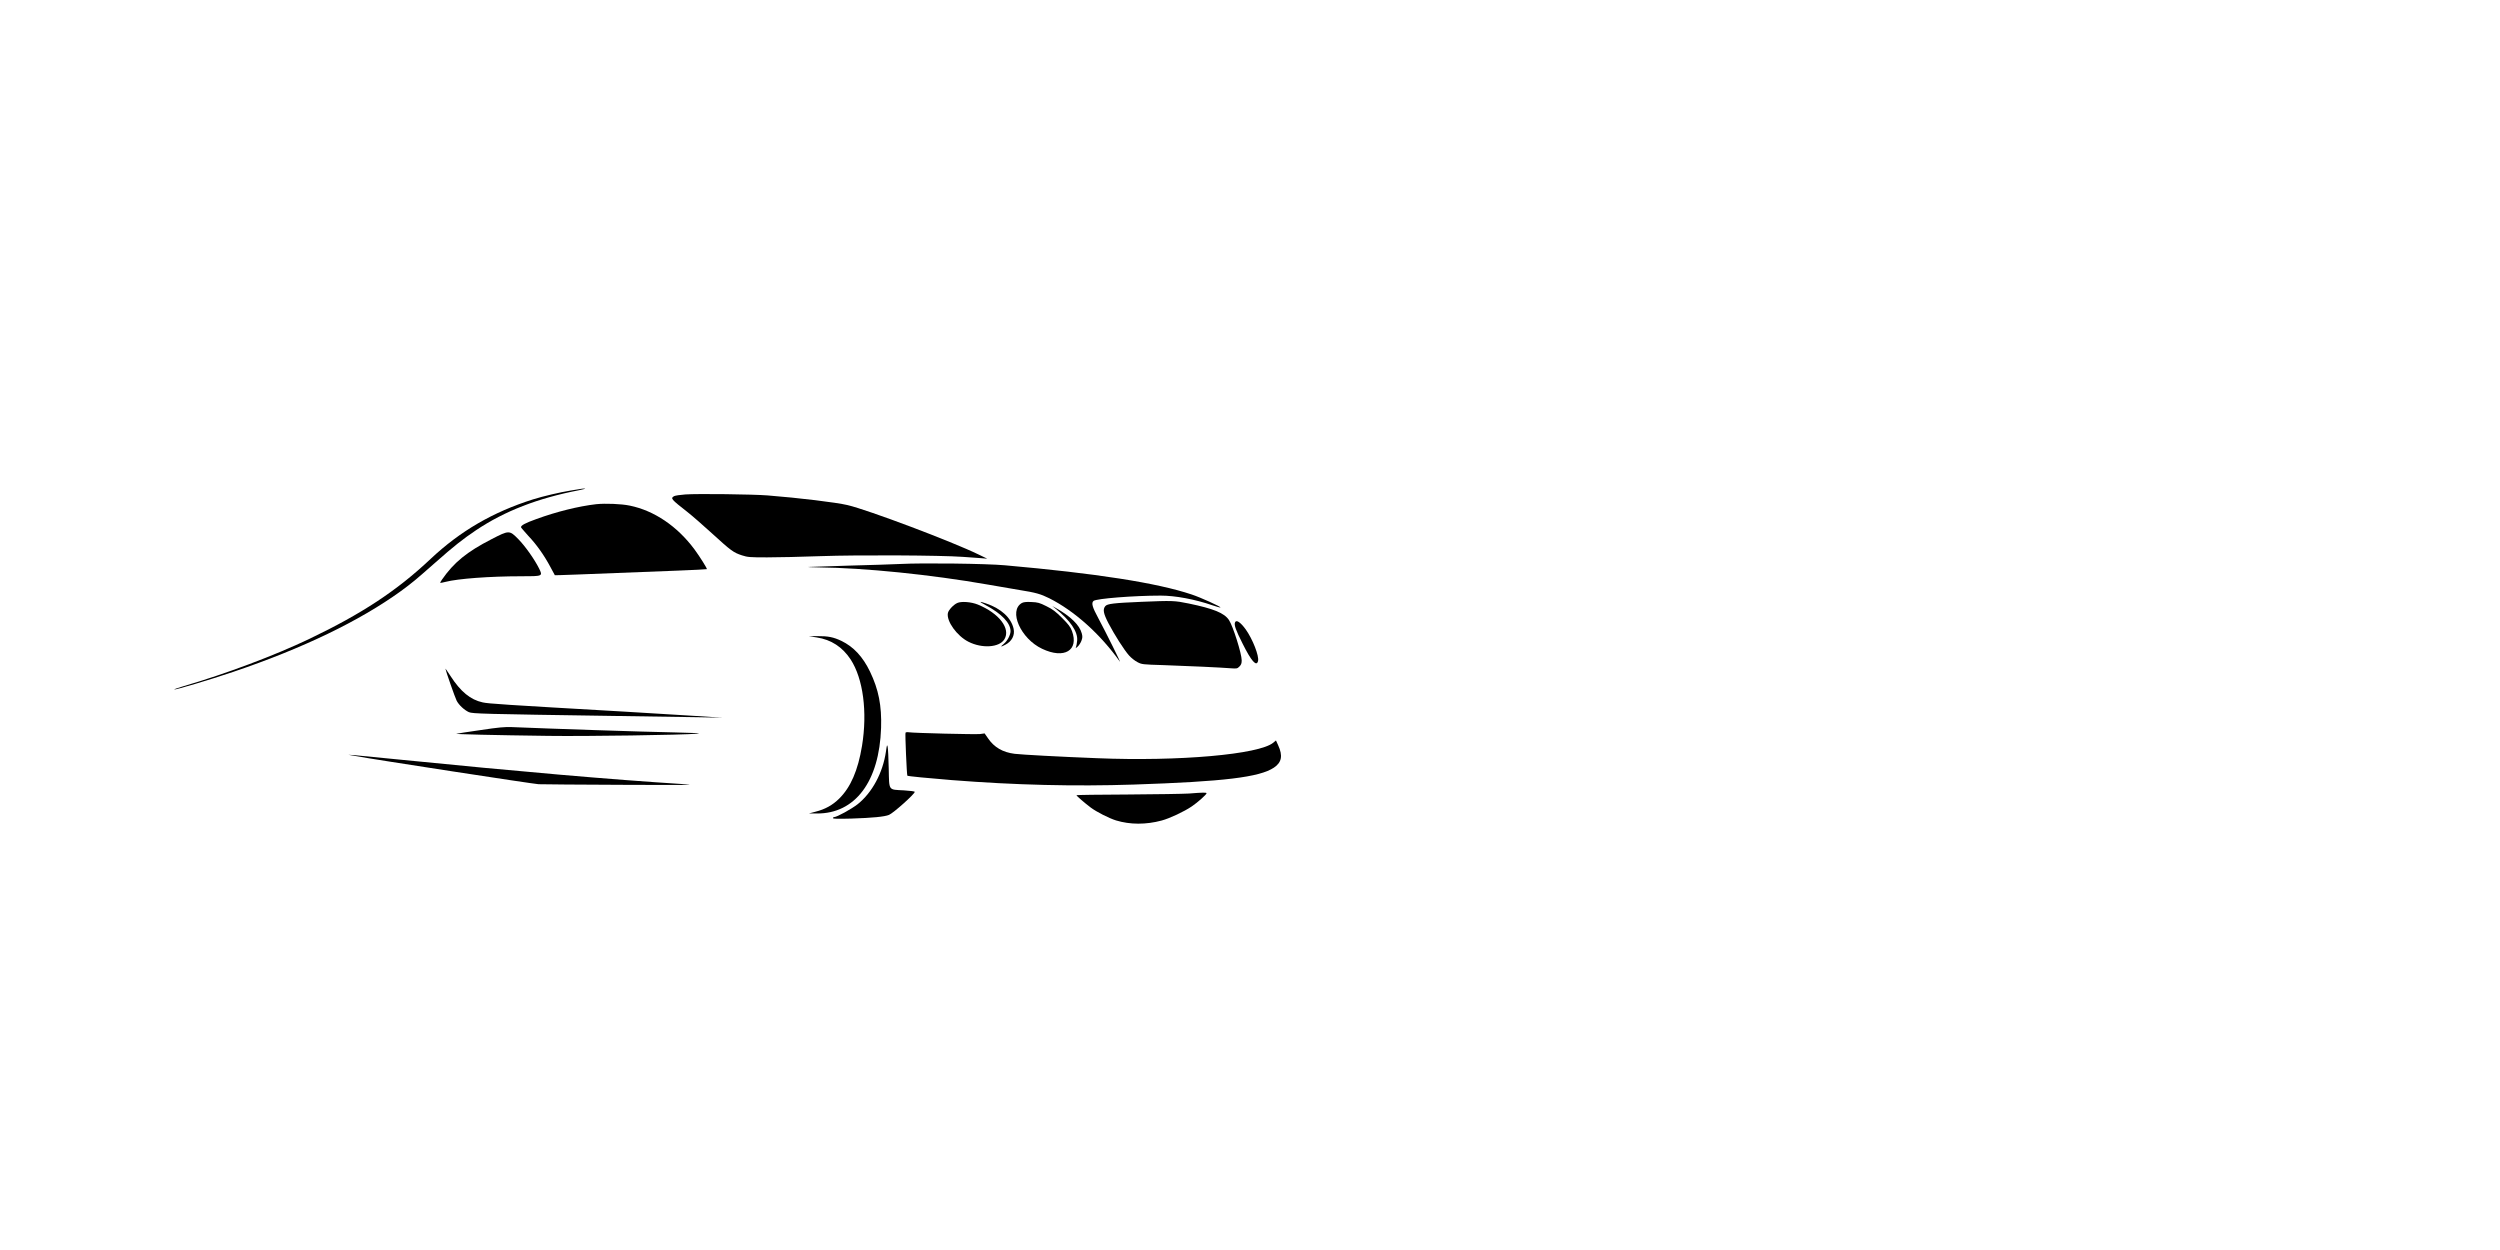 <?xml version="1.0" standalone="no"?>
<!DOCTYPE svg PUBLIC "-//W3C//DTD SVG 20010904//EN"
 "http://www.w3.org/TR/2001/REC-SVG-20010904/DTD/svg10.dtd">
<svg version="1.0" xmlns="http://www.w3.org/2000/svg"
 width="1280pt" height="640pt" viewBox="0 0 1280 640"
 preserveAspectRatio="xMidYMid meet">
<g transform="translate(80,480) scale(0.045,-0.045)"
fill="#000000" stroke="none">
<path d="M4830 5104 c-8 -1 -62 -10 -118 -19 -118 -19 -310 -64 -425 -100
-456 -144 -828 -360 -1166 -678 -384 -362 -781 -623 -1376 -908 -391 -188
-959 -401 -1433 -539 -61 -18 -110 -35 -108 -38 8 -8 402 109 671 200 788 266
1438 579 1908 919 124 91 161 121 390 323 211 187 318 271 467 371 325 217
700 363 1170 454 52 10 82 19 65 19 -16 0 -37 -2 -45 -4z"/>
<path d="M6020 5041 c-58 -4 -115 -13 -127 -19 -45 -25 -37 -34 152 -182 50
-39 175 -148 279 -243 217 -198 243 -217 340 -249 65 -21 88 -23 286 -23 118
0 393 6 610 14 430 15 1361 10 1615 -8 77 -6 172 -13 210 -15 l70 -6 -95 46
c-310 151 -1261 509 -1495 564 -127 30 -552 82 -910 110 -163 13 -794 21 -935
11z"/>
<path d="M5005 4930 c-200 -23 -450 -85 -680 -169 -128 -46 -175 -72 -175 -93
0 -4 38 -48 83 -98 95 -100 181 -222 252 -355 27 -49 49 -91 50 -93 2 -2 203
5 1393 52 183 7 334 15 337 17 5 6 -82 145 -142 226 -196 263 -457 440 -736
497 -96 20 -278 27 -382 16z"/>
<path d="M3815 4532 c-281 -144 -429 -265 -564 -460 -13 -18 -22 -35 -20 -37
2 -2 29 3 59 11 141 37 507 64 861 64 248 0 248 0 205 88 -51 103 -159 256
-237 335 -101 102 -104 102 -304 -1z"/>
<path d="M8470 4250 c-85 -4 -353 -13 -595 -19 -242 -7 -447 -14 -455 -15 -8
-2 44 -4 115 -5 522 -5 1279 -82 1930 -196 110 -19 270 -47 355 -61 189 -30
243 -46 340 -94 287 -144 582 -409 803 -720 23 -33 -158 332 -244 492 -70 129
-82 175 -54 198 32 26 457 60 763 60 165 0 387 -41 588 -110 48 -16 90 -28 92
-25 8 8 -225 114 -328 148 -394 132 -1086 240 -2125 332 -207 19 -937 28
-1185 15z"/>
<path d="M11205 3819 c-311 -13 -385 -22 -407 -49 -30 -37 -22 -82 35 -193 69
-132 180 -307 236 -369 24 -27 67 -61 95 -75 49 -26 59 -27 296 -34 271 -9
656 -27 767 -36 67 -5 73 -4 97 20 20 20 26 36 26 70 0 76 -99 390 -145 459
-53 80 -174 129 -458 188 -162 33 -183 34 -542 19z"/>
<path d="M9114 3806 c-43 -19 -101 -81 -107 -115 -18 -91 103 -260 234 -326
155 -79 352 -66 409 28 74 121 -60 296 -302 395 -76 31 -188 39 -234 18z"/>
<path d="M9435 3782 c183 -97 284 -203 285 -296 0 -43 -36 -112 -78 -146 -42
-35 -37 -38 17 -10 75 38 112 108 96 182 -27 125 -141 230 -314 289 -82 28
-84 23 -6 -19z"/>
<path d="M9849 3806 c-155 -88 -14 -406 230 -521 252 -120 421 -19 340 202
-18 47 -39 75 -113 149 -74 74 -108 99 -179 134 -78 39 -97 44 -170 47 -59 3
-89 -1 -108 -11z"/>
<path d="M10230 3743 c171 -137 257 -264 248 -365 -3 -29 -9 -62 -13 -73 -7
-18 -5 -17 18 4 15 13 34 43 43 66 13 35 14 49 4 86 -25 94 -128 194 -295 288
l-40 22 35 -28z"/>
<path d="M12274 3585 c-12 -30 8 -86 86 -241 100 -201 159 -267 176 -198 14
56 -61 248 -140 359 -60 83 -109 115 -122 80z"/>
<path d="M7515 3414 c164 -25 293 -109 386 -251 142 -218 192 -596 129 -983
-46 -279 -129 -471 -260 -600 -75 -74 -159 -121 -270 -149 l-75 -20 91 0 c436
-3 711 363 731 974 8 253 -28 436 -126 640 -82 170 -187 283 -326 350 -90 43
-153 55 -273 54 l-97 -1 90 -14z"/>
<path d="M3290 3059 c0 -15 110 -331 128 -365 25 -49 88 -107 139 -130 42 -18
154 -21 1638 -43 402 -6 847 -13 990 -15 l260 -5 -300 19 c-165 11 -534 33
-820 50 -1375 79 -1543 90 -1611 105 -139 30 -251 122 -366 300 -32 49 -58 87
-58 84z"/>
<path d="M3690 2360 c-140 -20 -264 -39 -275 -42 -24 -5 425 -16 1045 -24 427
-6 1527 10 1695 25 58 5 -10 9 -245 14 -398 8 -1439 43 -1865 61 -80 3 -151
-3 -355 -34z"/>
<path d="M8525 2330 c-6 -9 14 -481 21 -489 5 -6 241 -29 504 -50 723 -57
1400 -73 2070 -51 1026 34 1433 83 1597 193 88 59 103 135 48 254 l-25 55 -30
-25 c-159 -134 -1072 -215 -2005 -177 -431 17 -858 40 -939 50 -134 17 -232
73 -302 176 l-39 56 -52 -7 c-53 -6 -751 11 -810 20 -17 3 -34 1 -38 -5z"/>
<path d="M8302 2114 c-35 -240 -156 -465 -321 -597 -70 -55 -237 -147 -268
-147 -7 0 -13 -5 -13 -12 0 -8 53 -9 208 -5 243 8 378 21 429 42 52 22 293
238 293 262 0 6 -55 13 -122 17 -182 10 -168 -10 -174 246 -2 118 -8 230 -12
249 -7 30 -9 24 -20 -55z"/>
<path d="M2265 2065 c216 -40 2020 -317 2085 -321 41 -2 471 -5 955 -7 787 -3
859 -2 680 9 -811 51 -1854 142 -3225 279 -245 25 -474 47 -510 50 l-65 4 80
-14z"/>
<path d="M11750 1638 c-63 -4 -377 -9 -697 -11 -321 -1 -583 -5 -583 -8 0 -8
95 -90 163 -141 67 -50 207 -121 287 -146 161 -49 342 -49 520 -1 92 25 256
102 341 160 67 45 169 136 169 150 0 10 -37 10 -200 -3z"/>
</g>
</svg>

